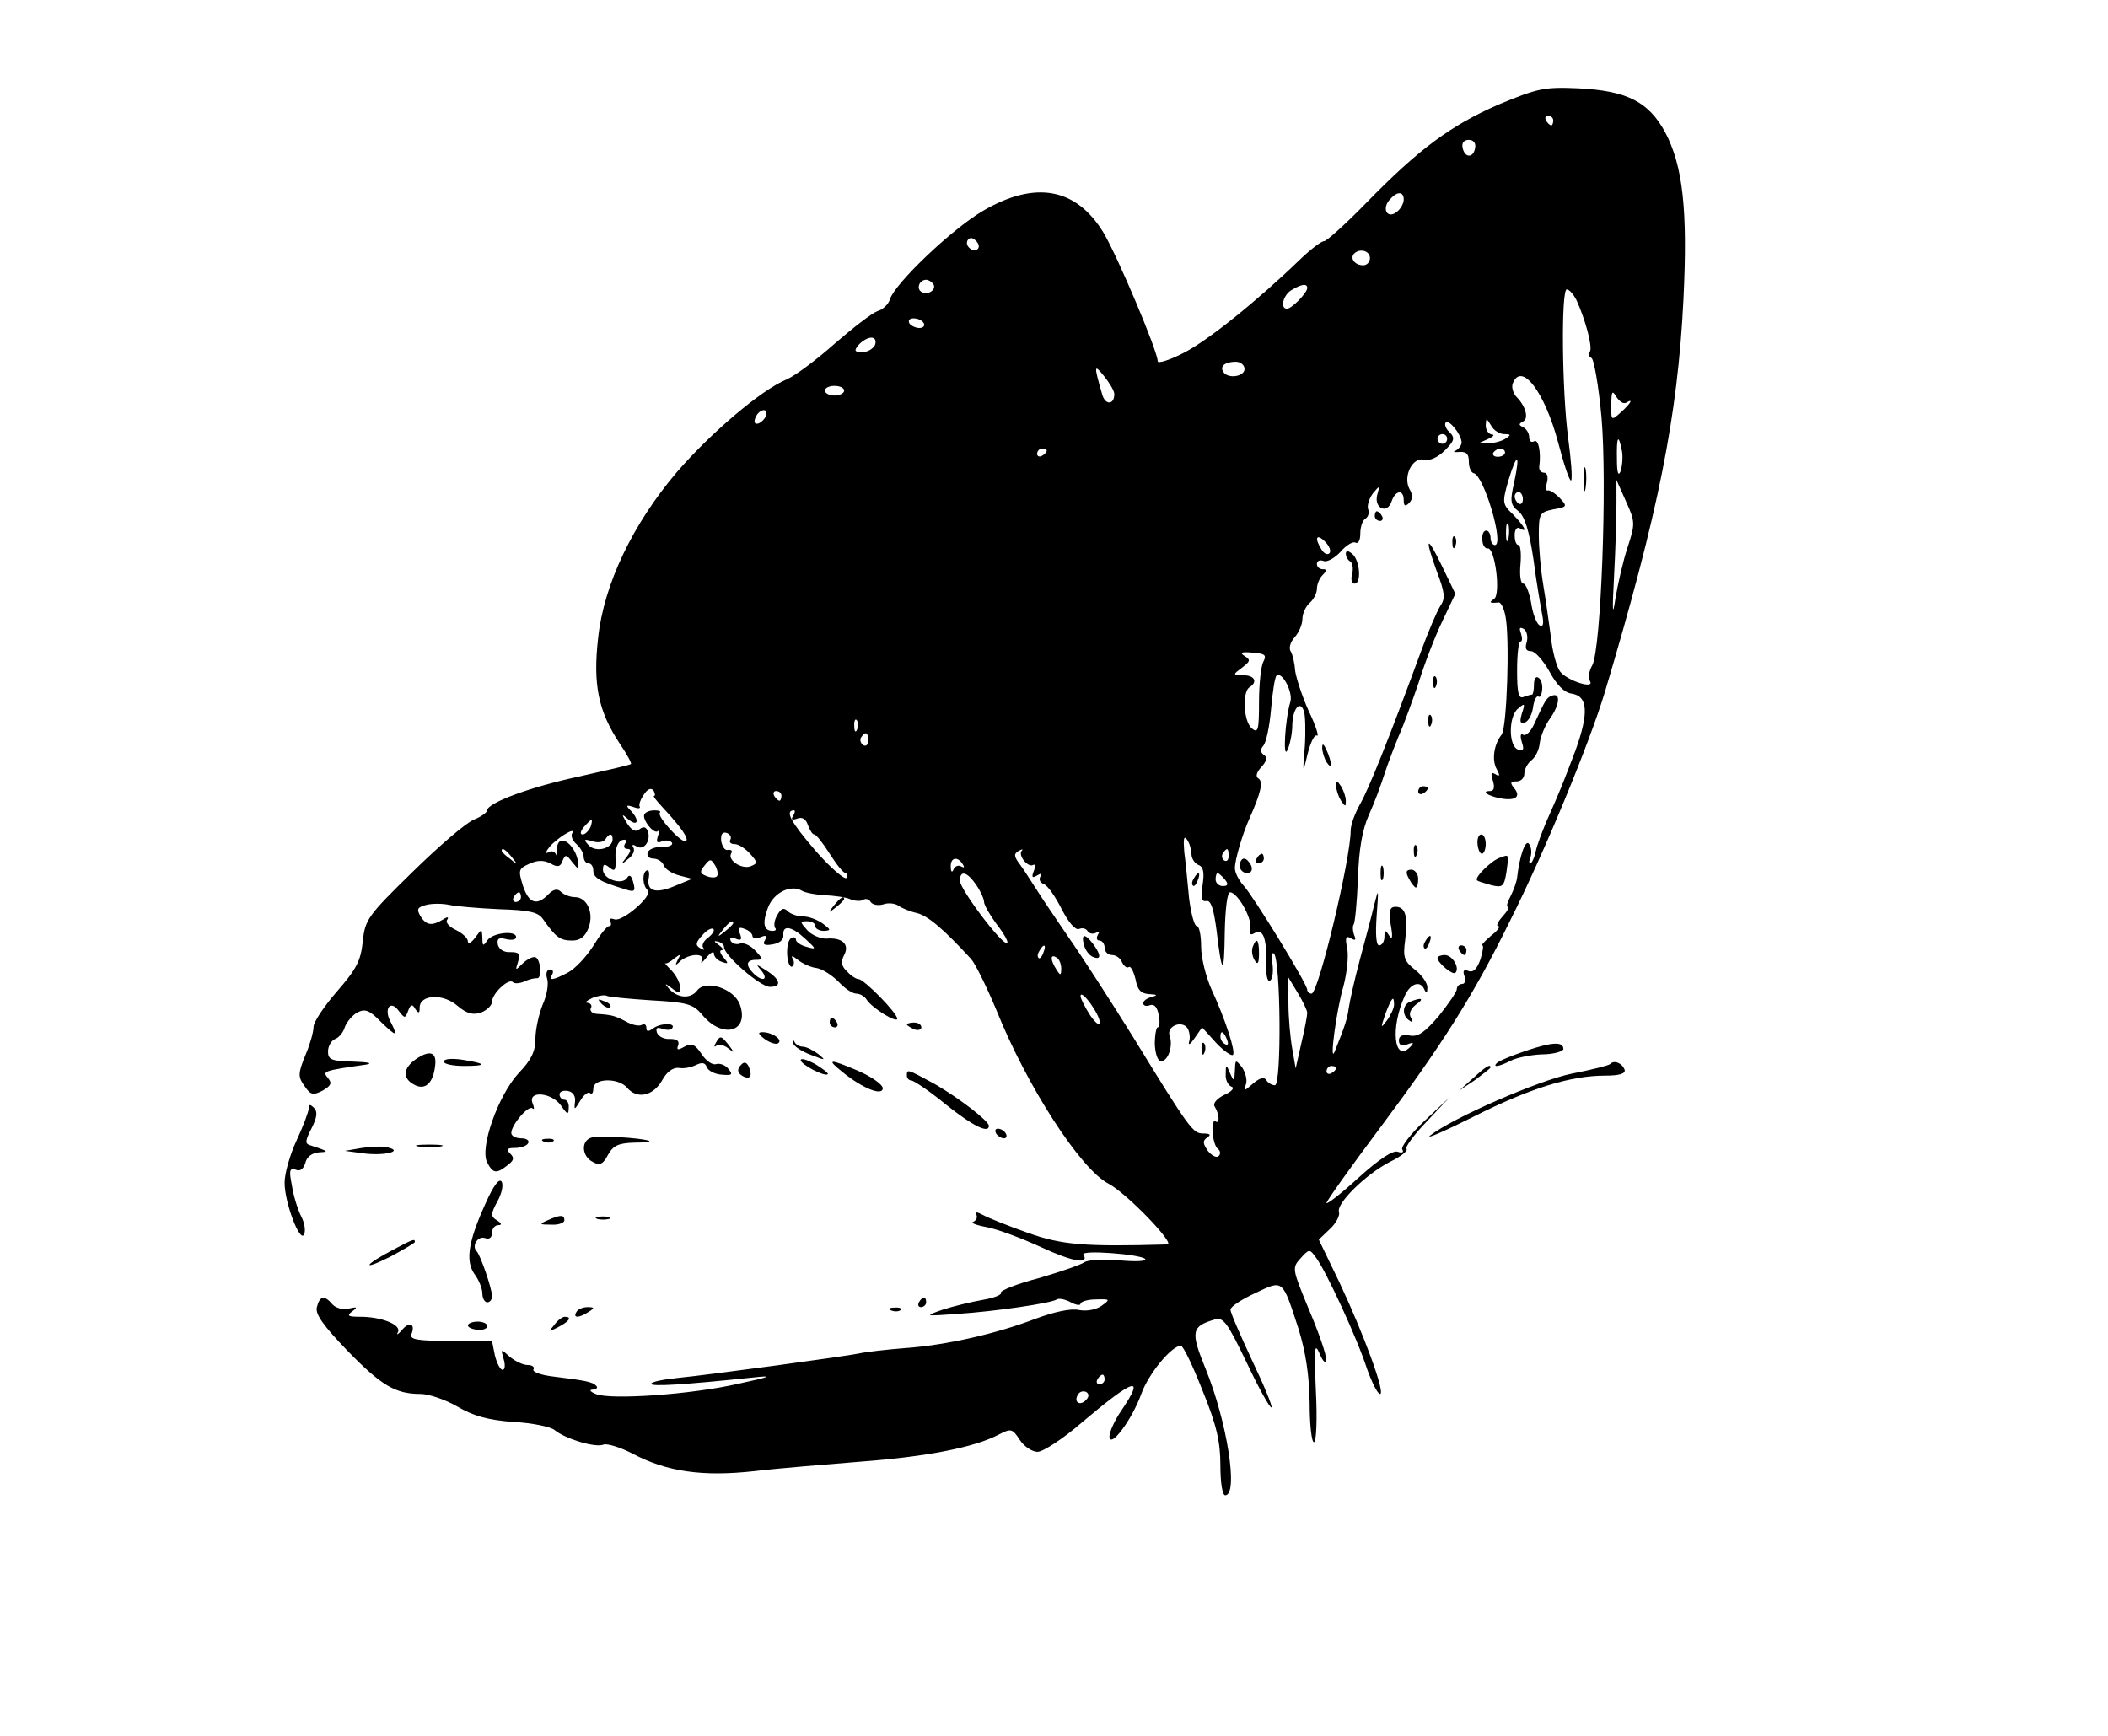 <?xml version="1.0" standalone="no"?>
<!DOCTYPE svg PUBLIC "-//W3C//DTD SVG 20010904//EN"
 "http://www.w3.org/TR/2001/REC-SVG-20010904/DTD/svg10.dtd">
<svg version="1.0" xmlns="http://www.w3.org/2000/svg"
 width="437pt" height="360pt" viewBox="0 0 437 360"
 preserveAspectRatio="xMidYMid meet">

<g transform="translate(0,360) scale(0.1,-0.1)"
fill="#000000" stroke="none">
<path d="M3106 3383 c-98 -43 -164 -91 -275 -205 -42 -43 -81 -78 -86 -78 -6
0 -28 -17 -50 -38 -89 -86 -192 -169 -242 -194 -29 -15 -53 -22 -53 -17 0 21
-83 217 -112 266 -57 94 -142 109 -250 46 -65 -38 -182 -150 -193 -183 -3 -11
-15 -22 -26 -25 -11 -4 -50 -34 -87 -66 -37 -33 -82 -67 -100 -75 -54 -22
-159 -112 -229 -193 -91 -107 -151 -232 -163 -343 -11 -97 0 -152 45 -220 15
-22 25 -41 23 -42 -2 -2 -50 -13 -108 -26 -103 -22 -190 -55 -190 -70 0 -4
-12 -13 -27 -19 -16 -6 -73 -55 -127 -108 -94 -92 -99 -99 -104 -145 -4 -40
-13 -57 -53 -103 -27 -31 -49 -64 -49 -74 0 -10 -7 -35 -15 -54 -18 -44 -18
-49 -2 -71 11 -16 17 -17 36 -7 17 10 20 15 11 26 -12 14 -11 15 80 28 14 3 1
5 -27 6 -46 1 -53 4 -53 21 0 11 7 23 15 26 8 3 17 14 20 25 4 10 15 24 26 30
16 8 25 5 49 -20 32 -31 36 -31 20 0 -15 27 -1 47 16 24 13 -17 14 -17 20 -1
5 14 9 15 15 4 7 -10 9 -9 9 3 0 27 48 30 78 4 20 -17 33 -20 50 -14 12 5 22
15 22 22 0 17 34 49 43 41 3 -4 14 -3 24 1 10 5 21 7 26 7 10 -3 9 36 -2 43
-5 3 -17 -3 -27 -12 -16 -16 -16 -16 -10 3 5 17 2 20 -16 20 -13 -1 -24 6 -26
16 -2 12 2 15 17 11 12 -3 21 -1 21 4 0 15 -50 9 -60 -7 -8 -12 -10 -12 -10 5
-1 20 -1 20 -15 1 -8 -11 -15 -14 -15 -8 0 7 -11 17 -25 24 -13 6 -22 15 -18
21 4 6 1 7 -8 1 -23 -14 -35 -13 -47 6 -9 15 -7 19 12 24 12 3 33 3 47 0 13
-3 60 -7 103 -9 64 -2 82 -6 92 -21 26 -37 35 -44 60 -44 17 0 27 8 34 26 12
31 -3 64 -28 64 -10 0 -23 5 -29 11 -7 7 -15 6 -26 -5 -24 -25 -41 -19 -53 18
-10 32 -9 35 13 45 17 8 30 8 44 1 15 -9 21 -7 25 5 6 14 8 14 20 -2 14 -17
14 -17 12 2 -4 25 -25 48 -37 41 -5 -3 -8 -14 -6 -24 1 -9 0 -11 -2 -4 -3 7
-10 9 -16 5 -7 -4 -6 1 2 11 16 19 57 44 47 28 -3 -5 1 -15 9 -22 8 -7 15 -19
15 -26 0 -8 5 -14 10 -14 6 0 10 -7 10 -15 0 -15 14 -23 67 -39 18 -6 21 -4
16 14 -4 15 -8 18 -13 10 -10 -16 -50 -3 -50 17 0 12 3 13 14 4 11 -9 13 -5
12 20 -1 20 5 34 13 37 8 3 11 0 7 -7 -4 -6 -2 -11 5 -11 8 0 7 -5 -2 -17 -13
-16 -12 -17 3 -4 10 7 15 18 11 24 -4 6 -1 7 7 2 15 -9 30 12 23 32 -4 9 -9
10 -17 4 -8 -7 -16 -3 -26 12 -12 20 -12 21 3 8 20 -16 23 -1 5 18 -11 11 -10
13 5 8 10 -4 16 -3 13 1 -2 4 2 15 9 25 8 12 15 14 20 8 3 -6 4 -11 1 -11 -3
0 5 -10 17 -23 39 -42 56 -66 49 -71 -9 -5 -61 52 -54 59 3 3 -2 5 -11 5 -9 0
-18 -3 -21 -8 -6 -10 20 -43 28 -35 4 4 4 0 0 -10 -4 -13 -2 -16 9 -11 8 3 17
1 20 -3 3 -5 -6 -9 -20 -9 -15 1 -28 -5 -30 -11 -3 -7 3 -13 11 -13 9 0 19 -6
22 -14 3 -8 17 -17 32 -21 l27 -7 -34 -14 c-42 -18 -61 -12 -56 16 2 11 0 18
-5 15 -9 -6 -8 -31 3 -41 11 -11 -53 -66 -69 -60 -9 3 -12 1 -9 -4 3 -6 2 -10
-2 -10 -5 0 -19 -18 -33 -41 -14 -22 -37 -47 -52 -55 -32 -17 -42 -18 -33 -4
3 6 1 10 -5 10 -6 0 -9 -8 -6 -18 4 -11 0 -35 -9 -55 -8 -20 -15 -52 -15 -71
0 -26 -9 -44 -34 -70 -43 -46 -82 -156 -66 -186 12 -23 19 -24 42 -6 13 10 15
15 6 24 -9 9 -7 12 9 12 12 0 25 4 28 10 3 5 -3 10 -14 10 -12 0 -21 5 -21 11
0 17 36 59 44 51 4 -3 4 1 0 11 -10 27 40 22 59 -5 13 -19 16 -20 16 -5 1 9
-3 17 -9 17 -5 0 -10 5 -10 11 0 6 8 9 18 7 10 -2 16 -11 14 -23 -2 -17 -1
-17 11 3 7 12 16 19 20 16 4 -4 7 0 7 9 0 22 52 23 70 2 20 -24 53 -18 72 14
10 19 23 28 35 27 10 -2 26 1 36 6 12 6 19 5 22 -4 3 -8 17 -15 31 -16 22 -2
24 0 14 12 -6 8 -18 12 -25 10 -7 -3 -21 6 -30 20 -14 21 -21 24 -36 16 -14
-8 -17 -7 -13 3 3 9 -3 13 -17 13 -12 -1 -24 5 -27 13 -3 10 0 12 11 8 9 -3
19 -3 21 2 7 11 -27 10 -41 -2 -9 -6 -13 -6 -13 2 0 7 -4 9 -10 6 -5 -3 -20 0
-32 7 -23 12 -29 14 -61 16 -10 1 -15 7 -12 12 3 5 0 10 -7 11 -7 0 -2 4 10
10 13 5 27 7 31 4 5 -2 46 -6 92 -9 74 -4 86 -8 104 -29 42 -52 99 -37 79 20
-12 34 -72 53 -89 29 -13 -17 -40 -16 -58 4 -10 12 -9 12 6 1 14 -11 17 -11
17 2 0 9 -8 24 -17 34 -10 10 -16 17 -14 16 2 -2 11 3 19 10 13 10 14 9 7 -3
-6 -12 -5 -13 6 -2 7 6 21 12 32 12 11 0 16 -5 12 -12 -4 -7 1 -4 9 6 9 11 16
15 16 9 0 -6 7 -14 16 -17 14 -5 15 -4 4 9 -7 8 -9 15 -4 15 5 0 2 5 -6 11
-10 7 -11 9 -2 7 8 -2 13 -7 13 -11 -2 -16 75 -83 95 -83 26 0 22 16 -9 35
-20 13 -21 13 -8 -2 15 -19 1 -23 -17 -5 -17 17 -15 28 5 28 15 0 15 2 -1 19
-10 11 -24 17 -31 15 -7 -3 -16 -1 -20 5 -3 7 0 8 10 5 11 -5 14 -2 9 10 -5
12 -2 15 10 10 9 -3 16 -10 16 -15 0 -4 7 -5 17 -2 11 5 14 3 9 -6 -6 -9 -1
-12 15 -9 14 2 24 9 23 19 -2 22 17 19 45 -7 24 -22 24 -23 3 -17 -12 3 -22
10 -22 15 0 5 -5 6 -10 3 -6 -4 -9 -19 -8 -35 1 -16 6 -26 10 -24 5 3 5 11 1
17 -4 7 1 5 11 -3 10 -8 28 -16 39 -17 12 -2 32 -15 45 -28 13 -14 29 -25 37
-25 8 0 18 -6 22 -13 11 -17 63 -49 63 -39 0 12 -69 82 -80 82 -5 0 -16 7 -24
16 -12 11 -13 20 -6 34 12 22 -4 37 -37 34 -12 0 -30 7 -39 17 -16 18 -16 19
-1 19 10 0 17 -4 17 -10 0 -5 8 -10 18 -10 15 1 15 2 -2 15 -11 8 -29 15 -41
15 -12 0 -26 5 -32 11 -8 8 -14 6 -22 -9 -6 -10 -7 -22 -4 -26 3 -3 1 -6 -5
-6 -19 0 -22 16 -10 48 12 32 48 49 71 35 7 -4 28 -8 47 -9 19 -1 43 -4 52 -8
9 -4 21 -5 27 -2 5 4 13 2 16 -4 4 -6 16 -8 26 -5 11 4 25 2 32 -3 7 -5 24
-12 38 -15 23 -6 54 -32 112 -95 9 -10 33 -59 53 -107 63 -157 174 -329 232
-359 38 -20 140 -126 122 -126 -171 -5 -219 -1 -289 24 -40 14 -82 31 -93 37
-13 7 -18 7 -14 1 3 -6 0 -12 -6 -15 -7 -2 5 -7 27 -11 22 -4 73 -23 114 -42
65 -30 100 -36 87 -15 -6 10 117 1 128 -9 4 -5 -19 -6 -53 -3 -33 3 -66 1 -73
-4 -7 -5 -50 -20 -95 -33 -46 -12 -80 -26 -78 -30 3 -4 -14 -11 -38 -15 -23
-4 -60 -13 -82 -20 -40 -14 -39 -14 30 -9 77 5 194 22 206 30 5 3 18 0 29 -6
11 -6 20 -7 20 -3 0 4 14 9 32 9 30 1 30 0 12 -13 -11 -8 -30 -12 -47 -9 -17
4 -52 -4 -90 -18 -81 -31 -185 -55 -272 -61 -38 -3 -81 -8 -94 -11 -29 -6
-307 -44 -378 -51 -29 -3 -53 -8 -53 -12 0 -6 67 -2 210 13 45 5 40 2 -30 -13
-96 -22 -265 -34 -295 -21 -12 5 -14 9 -6 9 8 1 11 4 7 8 -7 8 -23 11 -88 19
-27 3 -45 10 -42 15 3 5 -3 9 -12 9 -10 0 -26 8 -37 17 -19 17 -19 17 -13 -4
4 -13 3 -23 -2 -23 -5 0 -12 14 -16 30 l-6 30 -86 0 c-70 0 -85 3 -81 14 9 22
-5 27 -20 8 -8 -9 -12 -11 -8 -4 8 15 -33 32 -78 32 -25 0 -29 2 -17 11 12 9
11 10 -7 6 -12 -3 -27 1 -34 9 -16 19 -26 18 -32 -6 -4 -14 13 -38 63 -90 71
-73 100 -90 152 -90 17 0 52 -12 76 -26 34 -20 64 -28 116 -32 39 -2 78 -10
86 -17 22 -18 84 -37 101 -30 8 3 36 -6 61 -19 70 -37 144 -48 252 -36 50 6
151 14 224 20 132 10 232 29 283 56 25 13 28 12 43 -11 9 -14 26 -25 37 -25
11 0 53 27 92 61 109 92 132 99 82 25 -14 -20 -25 -45 -25 -54 1 -27 47 35 66
88 15 42 63 100 82 100 5 0 25 -42 45 -93 29 -71 37 -106 37 -155 0 -35 4 -62
10 -62 28 0 4 153 -41 263 -31 76 -29 87 18 101 19 6 26 -3 68 -90 25 -53 48
-94 51 -92 2 3 -16 47 -41 99 -24 52 -45 99 -44 104 0 6 23 21 51 34 59 28 56
30 90 -74 15 -49 22 -95 23 -152 0 -46 4 -83 9 -83 5 0 7 48 4 106 -4 91 -3
102 8 77 7 -17 13 -21 13 -11 1 9 -15 55 -35 102 -35 85 -36 87 -18 107 18 20
19 20 32 2 20 -26 86 -168 106 -231 10 -28 22 -52 27 -52 12 0 -34 125 -85
233 l-42 87 23 22 c13 12 21 28 19 35 -7 17 55 78 105 104 23 11 38 23 35 27
-4 3 15 29 41 56 l48 51 -52 -49 c-29 -27 -49 -54 -46 -59 4 -6 0 -8 -9 -5
-10 4 -39 -15 -82 -54 -36 -33 -66 -56 -66 -52 0 4 49 73 109 153 130 174 195
276 271 431 72 143 165 369 197 475 111 372 151 571 163 815 9 184 -1 276 -38
346 -35 64 -80 86 -181 91 -70 3 -83 0 -165 -34z m114 -33 c0 -5 -2 -10 -4
-10 -3 0 -8 5 -11 10 -3 6 -1 10 4 10 6 0 11 -4 11 -10z m-162 -57 c-4 -22
-22 -20 -26 1 -2 10 3 16 13 16 10 0 15 -7 13 -17z m-148 -107 c0 -7 -6 -19
-14 -25 -19 -16 -32 5 -16 24 16 19 30 19 30 1z m-883 -102 c-9 -9 -28 6 -21
18 4 6 10 6 17 -1 6 -6 8 -13 4 -17z m813 -19 c0 -8 -6 -15 -14 -15 -17 0 -28
14 -19 24 12 12 33 6 33 -9z m-905 -54 c7 -12 -12 -24 -25 -16 -11 7 -4 25 10
25 5 0 11 -4 15 -9z m775 -8 c0 -10 -32 -43 -42 -43 -15 0 -8 29 10 39 20 12
32 14 32 4z m558 -25 c18 -39 34 -97 28 -107 -4 -5 -2 -11 3 -13 5 -1 15 -57
21 -123 12 -138 -1 -479 -19 -514 -7 -12 -9 -26 -5 -33 11 -18 -48 1 -62 20
-7 9 -16 42 -19 72 -4 30 -11 79 -16 109 -5 30 -9 76 -9 102 0 44 2 47 30 53
29 5 30 6 13 24 -10 10 -21 17 -25 15 -3 -1 -4 6 -1 17 3 12 0 20 -6 20 -7 0
-11 6 -10 13 4 30 -2 58 -11 52 -5 -3 -10 0 -10 9 0 8 -6 17 -12 20 -10 5 -10
7 -1 12 13 6 6 32 -14 52 -6 7 -10 19 -7 27 18 46 66 -17 94 -122 12 -46 24
-82 27 -79 3 3 0 42 -6 87 -13 96 -15 309 -3 309 5 0 14 -10 20 -22z m-1353
-48 c3 -5 -1 -10 -9 -10 -8 0 -18 5 -21 10 -3 6 1 10 9 10 8 0 18 -4 21 -10z
m-101 -45 c-4 -8 -15 -15 -26 -15 -17 0 -18 3 -8 15 7 8 19 15 26 15 8 0 11
-6 8 -15z m766 -50 c0 -16 -35 -21 -44 -6 -8 12 4 21 26 21 10 0 18 -7 18 -15z
m-270 -52 c0 -23 -19 -23 -25 -1 -18 62 -17 64 4 38 11 -14 21 -30 21 -37z
m-560 7 c0 -5 -9 -10 -20 -10 -11 0 -20 5 -20 10 0 6 9 10 20 10 11 0 20 -4
20 -10z m1621 -25 c16 10 10 -1 -11 -20 -20 -18 -20 -17 -20 16 1 28 2 31 11
16 6 -9 14 -15 20 -12z m-1783 -27 c-2 -6 -10 -14 -16 -16 -7 -2 -10 2 -6 12
7 18 28 22 22 4z m1442 -55 c0 -6 -6 -14 -12 -17 -7 -3 -4 -4 7 -3 15 1 20 -4
20 -20 0 -13 5 -23 10 -24 21 -4 64 -149 44 -149 -5 0 -9 7 -9 15 0 8 -4 15
-9 15 -6 0 -9 -9 -8 -19 0 -11 6 -19 11 -18 15 3 28 -96 13 -105 -11 -7 -9 -9
10 -7 5 0 11 -13 14 -29 9 -45 3 -230 -8 -245 -16 -20 -21 -53 -10 -72 7 -13
6 -16 -3 -10 -9 5 -10 2 -5 -14 4 -14 2 -21 -6 -21 -19 0 -5 -10 21 -15 31 -6
44 3 29 21 -9 11 -8 14 5 14 9 0 16 7 16 16 0 9 7 22 15 28 8 6 16 22 17 36 2
14 11 36 21 50 20 28 23 54 5 48 -12 -4 -14 -8 -38 -60 -7 -15 -17 -25 -23
-21 -5 3 -6 -3 -2 -16 5 -15 3 -19 -8 -15 -20 7 -20 69 0 85 14 12 15 11 8
-10 -5 -17 -4 -22 6 -19 8 3 15 17 17 31 2 15 7 25 11 23 4 -3 7 4 8 14 1 11
-2 22 -8 25 -5 4 -9 -3 -9 -14 0 -12 -2 -21 -4 -21 -2 0 -10 -2 -18 -5 -10 -4
-13 9 -13 55 0 33 3 60 7 60 4 0 4 7 1 17 -4 11 -3 14 6 9 6 -4 9 -16 6 -27
-4 -13 -2 -19 9 -19 8 0 25 -19 38 -42 15 -28 31 -44 46 -46 34 -5 36 -40 8
-118 -27 -71 -30 -79 -61 -149 -9 -22 -19 -48 -21 -59 -2 -10 -6 -21 -10 -25
-4 -3 -5 1 -2 10 4 9 3 22 -2 29 -7 12 -20 -24 -25 -70 -1 -8 -7 -25 -13 -37
-7 -13 -10 -23 -6 -23 4 0 -1 -9 -11 -20 -10 -11 -14 -20 -9 -20 5 -1 -2 -10
-15 -20 -13 -11 -21 -20 -18 -20 3 0 1 -13 -4 -29 -7 -20 -15 -28 -25 -24 -10
4 -12 0 -8 -11 3 -9 1 -16 -5 -16 -6 0 -11 -5 -11 -11 0 -5 -17 -30 -37 -55
-29 -34 -43 -44 -60 -41 -16 3 -23 -1 -23 -10 0 -10 6 -13 18 -8 13 5 14 3 5
-6 -33 -33 -41 40 -11 106 12 27 33 33 41 13 4 -8 6 -7 6 4 1 9 -11 26 -25 37
-23 18 -26 26 -21 62 6 49 1 69 -20 69 -12 0 -14 -8 -10 -37 5 -26 3 -33 -3
-23 -8 13 -10 12 -10 -2 0 -10 -5 -18 -11 -18 -6 0 -8 22 -5 63 4 55 4 57 -5
22 -5 -22 -19 -74 -30 -115 -11 -41 -21 -86 -23 -100 -3 -22 -7 -35 -29 -90
-12 -29 4 89 18 135 7 27 11 61 8 78 -5 23 -3 28 7 22 10 -6 12 -4 7 7 -3 9
-3 18 -1 21 3 3 7 45 9 94 2 62 9 103 23 134 11 24 25 62 32 84 7 22 21 58 30
80 10 22 28 72 41 110 12 39 34 96 49 127 l27 57 -26 54 c-33 69 -39 66 -13
-6 17 -45 19 -57 8 -73 -7 -11 -25 -53 -40 -94 -68 -185 -109 -287 -127 -318
-10 -18 -19 -42 -19 -54 0 -59 -67 -338 -81 -338 -5 0 -9 4 -9 8 0 12 -111
193 -132 216 -10 11 -18 27 -18 36 0 18 16 72 31 105 23 52 28 74 18 81 -7 4
-4 13 6 24 11 12 13 20 5 25 -7 5 -8 11 -1 19 6 7 13 41 16 76 3 35 8 66 11
69 11 11 35 -34 29 -54 -11 -36 -16 -122 -6 -100 5 11 10 34 10 52 1 34 16 52
24 29 3 -8 4 -41 2 -73 -5 -58 -4 -58 6 -15 6 23 14 40 19 37 5 -3 -2 20 -17
51 -14 31 -26 69 -28 83 -1 15 -5 33 -9 40 -5 7 -1 20 8 30 9 10 16 27 16 38
0 11 7 26 15 33 8 7 15 20 15 29 0 9 5 22 12 29 9 9 9 12 0 12 -7 0 -12 5 -12
11 0 6 6 9 14 6 7 -3 23 6 35 19 12 14 26 22 31 19 6 -3 10 5 10 19 0 14 5 28
11 31 6 4 8 13 5 20 -2 7 2 21 10 32 14 17 15 17 9 -3 -7 -28 21 -41 30 -13 8
23 25 25 25 2 0 -12 3 -14 11 -6 8 8 8 17 1 29 -14 26 6 67 30 61 11 -3 28 4
43 19 20 20 22 26 10 38 -8 7 -11 16 -8 20 7 7 32 -24 33 -41z m88 17 c15 0
15 -2 2 -10 -8 -5 -24 -9 -35 -9 l-20 0 20 9 c11 5 14 9 8 9 -7 1 -13 9 -13
19 1 16 1 16 11 0 5 -10 18 -18 27 -18z m-118 -10 c0 -5 -4 -10 -10 -10 -5 0
-10 5 -10 10 0 6 5 10 10 10 6 0 10 -4 10 -10z m362 -23 c3 -13 1 -32 -2 -43
-5 -13 -8 -5 -8 24 -1 47 3 54 10 19z m-1192 -1 c0 -3 -4 -8 -10 -11 -5 -3
-10 -1 -10 4 0 6 5 11 10 11 6 0 10 -2 10 -4z m950 -4 c0 -5 -7 -9 -15 -9 -8
0 -12 4 -9 9 3 4 9 8 15 8 5 0 9 -4 9 -8z m19 -62 c-9 -39 -8 -47 9 -60 13
-11 22 -40 31 -100 6 -47 15 -98 18 -114 4 -20 2 -27 -6 -22 -6 4 -14 25 -17
47 -4 21 -11 39 -16 39 -6 0 -8 18 -6 40 2 22 0 40 -4 40 -5 0 -8 9 -8 21 0
11 5 17 10 14 18 -11 11 3 -13 28 -23 22 -23 25 -10 71 18 59 25 57 12 -4z
m235 -135 c-9 -27 -20 -75 -25 -105 -6 -41 -7 -29 -3 45 3 55 5 123 5 150 l0
50 20 -45 c19 -42 19 -46 3 -95z m-217 100 c0 -8 -4 -12 -9 -9 -4 3 -8 9 -8
15 0 5 4 9 8 9 5 0 9 -7 9 -15z m-30 -82 c-3 -10 -5 -4 -5 12 0 17 2 24 5 18
2 -7 2 -21 0 -30z m-371 -30 c-4 -4 -11 -1 -16 7 -16 25 -11 35 7 17 9 -9 13
-20 9 -24z m-137 -225 c-5 -9 -9 -47 -9 -84 0 -58 -2 -65 -15 -54 -17 14 -20
75 -5 85 18 11 11 25 -12 25 -23 1 -23 1 -3 16 17 13 18 16 5 24 -11 7 -6 9
16 7 27 -2 30 -5 23 -19z m-842 -140 c-3 -8 -6 -5 -6 6 -1 11 2 17 5 13 3 -3
4 -12 1 -19z m23 -24 c0 -8 -5 -12 -10 -9 -6 4 -8 11 -5 16 9 14 15 11 15 -7z
m-180 -114 c0 -5 -2 -10 -4 -10 -3 0 -8 5 -11 10 -3 6 -1 10 4 10 6 0 11 -4
11 -10z m24 -42 c-5 -7 -2 -9 9 -5 10 4 18 -1 22 -14 4 -10 9 -19 13 -19 4 0
18 -18 32 -40 14 -22 28 -40 33 -40 4 0 5 -4 2 -10 -3 -5 -33 20 -65 57 -50
58 -64 83 -44 83 3 0 2 -5 -2 -12z m-420 -23 c-4 -8 -11 -15 -16 -15 -6 0 -5
6 2 15 7 8 14 15 16 15 2 0 1 -7 -2 -15z m290 -26 c-3 -5 1 -9 9 -9 8 0 22 -9
32 -20 16 -18 16 -20 1 -26 -18 -7 -49 13 -40 27 3 5 0 8 -7 7 -6 -2 -12 7
-14 19 -1 14 3 19 12 16 7 -3 10 -9 7 -14z m-244 1 c0 -19 -34 -28 -49 -13
-12 13 -11 14 7 9 11 -4 23 -2 27 4 8 13 15 13 15 0z m1200 -31 c0 -9 7 -19
14 -22 11 -4 13 -16 9 -42 -4 -27 -2 -35 8 -33 9 2 15 -15 21 -61 11 -94 16
-96 17 -3 1 46 5 82 11 82 15 0 45 -52 42 -73 -3 -13 0 -17 8 -12 18 11 26 -9
25 -60 -1 -25 2 -42 8 -38 5 3 7 18 5 34 -3 17 -1 26 3 22 14 -14 16 -273 2
-273 -6 0 -15 5 -18 11 -5 7 -14 4 -28 -8 -18 -16 -20 -16 -14 -1 3 9 -1 24
-8 35 -14 17 -14 17 -15 -7 -1 -23 -2 -23 -10 -5 -8 19 -9 19 -9 -2 -1 -12 5
-23 12 -26 7 -2 1 -10 -15 -17 -16 -8 -24 -18 -20 -24 10 -16 11 -37 2 -31
-11 7 -7 -49 5 -57 5 -4 6 -11 1 -15 -4 -4 -14 1 -22 11 -11 16 -11 21 -1 28
8 5 6 8 -8 8 -22 0 -27 6 -146 200 -46 74 -106 167 -134 207 -27 40 -58 85
-67 100 -10 15 -24 38 -33 50 -13 17 -14 23 -3 29 7 4 10 4 6 0 -8 -10 14 -36
24 -29 4 2 5 -4 1 -13 -5 -13 -3 -15 7 -9 8 5 11 4 7 -2 -4 -6 -1 -13 7 -16 8
-3 24 -26 37 -52 14 -27 28 -44 36 -41 7 3 15 1 18 -5 4 -5 11 -6 17 -3 7 4 8
2 4 -4 -4 -7 -2 -12 3 -12 6 0 11 -7 11 -15 0 -8 7 -15 15 -15 9 0 18 -7 21
-15 4 -8 10 -13 14 -10 4 3 10 -9 14 -25 4 -22 11 -30 28 -31 17 -1 19 -2 6
-6 -10 -2 -18 -8 -18 -13 0 -5 6 -7 14 -4 9 3 15 -4 18 -20 3 -14 2 -26 -2
-26 -3 0 -6 -16 -6 -35 1 -20 6 -35 13 -35 15 0 25 32 18 52 -8 20 25 34 37
16 4 -7 6 -20 3 -28 -2 -8 3 -5 11 7 l16 23 29 -32 c16 -17 32 -28 35 -25 6 6
-15 72 -45 137 -11 25 -21 64 -21 88 0 23 -4 42 -9 42 -5 0 -12 26 -16 58 -3
31 -7 75 -10 96 -2 27 -1 35 6 25 5 -7 9 -21 9 -30z m-1409 -6 c13 -16 12 -17
-3 -4 -10 7 -18 15 -18 17 0 8 8 3 21 -13z m1486 2 c0 -8 -4 -12 -9 -9 -5 3
-6 10 -3 15 9 13 12 11 12 -6z m-1061 -42 c-3 -3 -13 -3 -22 1 -13 5 -14 9 -3
22 11 14 13 14 22 -1 5 -9 6 -19 3 -22z m510 25 c4 -6 3 -8 -4 -4 -5 3 -13 0
-15 -6 -3 -8 -6 -6 -6 5 -1 19 14 23 25 5z m28 -43 c9 -13 16 -29 16 -35 0 -6
12 -27 26 -46 15 -19 25 -37 22 -39 -8 -8 -98 111 -98 129 0 23 15 19 34 -9z
m515 12 c8 -10 7 -14 -4 -14 -8 0 -15 6 -15 14 0 7 2 13 4 13 2 0 9 -6 15 -13z
m-1459 -37 c0 -5 -5 -10 -11 -10 -5 0 -7 5 -4 10 3 6 8 10 11 10 2 0 4 -4 4
-10z m440 -54 c0 -2 -8 -10 -17 -17 -16 -13 -17 -12 -4 4 13 16 21 21 21 13z
m-52 -30 c-10 -7 -14 -17 -10 -21 4 -5 1 -5 -6 -1 -11 6 -10 12 4 27 9 11 20
16 23 13 3 -3 -2 -11 -11 -18z m695 -31 c-3 -9 -8 -14 -10 -11 -3 3 -2 9 2 15
9 16 15 13 8 -4z m37 -33 c0 -15 -2 -15 -10 -2 -13 20 -13 33 0 25 6 -3 10
-14 10 -23z m510 -92 c0 -5 -5 -33 -12 -62 l-12 -53 -7 40 c-4 22 -8 65 -8 95
l-1 55 20 -33 c11 -18 20 -37 20 -42z m-430 -20 c0 -8 -9 -1 -20 15 -11 17
-20 35 -20 40 1 16 40 -38 40 -55z m610 37 c0 -7 -7 -22 -15 -33 -13 -17 -13
-16 -3 14 13 34 18 40 18 19z m-346 -73 c3 -8 2 -12 -4 -9 -6 3 -10 10 -10 16
0 14 7 11 14 -7z m226 -58 c0 -3 -4 -8 -10 -11 -5 -3 -10 -1 -10 4 0 6 5 11
10 11 6 0 10 -2 10 -4z m-480 -646 c0 -5 -5 -10 -11 -10 -5 0 -7 5 -4 10 3 6
8 10 11 10 2 0 4 -4 4 -10z m-39 -43 c-13 -13 -26 -3 -16 12 3 6 11 8 17 5 6
-4 6 -10 -1 -17z"/>
<path d="M3283 2605 c0 -22 2 -30 4 -17 2 12 2 30 0 40 -3 9 -5 -1 -4 -23z"/>
<path d="M2850 2530 c0 -5 5 -10 11 -10 5 0 7 5 4 10 -3 6 -8 10 -11 10 -2 0
-4 -4 -4 -10z"/>
<path d="M3011 2474 c0 -11 3 -14 6 -6 3 7 2 16 -1 19 -3 4 -6 -2 -5 -13z"/>
<path d="M2790 2452 c0 -6 4 -13 9 -16 5 -3 7 -15 4 -26 -3 -11 -1 -20 5 -20
15 0 11 48 -4 61 -9 8 -14 8 -14 1z"/>
<path d="M2971 2184 c0 -11 3 -14 6 -6 3 7 2 16 -1 19 -3 4 -6 -2 -5 -13z"/>
<path d="M2961 2104 c0 -11 3 -14 6 -6 3 7 2 16 -1 19 -3 4 -6 -2 -5 -13z"/>
<path d="M2741 2050 c0 -8 4 -22 9 -30 12 -18 12 -2 0 25 -6 13 -9 15 -9 5z"/>
<path d="M2770 1970 c0 -8 5 -22 10 -30 9 -13 10 -13 10 0 0 8 -5 22 -10 30
-9 13 -10 13 -10 0z"/>
<path d="M2940 1959 c0 -5 5 -7 10 -4 6 3 10 8 10 11 0 2 -4 4 -10 4 -5 0 -10
-5 -10 -11z"/>
<path d="M3063 1850 c1 -11 5 -20 9 -20 4 0 8 9 8 20 0 11 -4 20 -9 20 -6 0
-9 -9 -8 -20z"/>
<path d="M2931 1834 c0 -11 3 -14 6 -6 3 7 2 16 -1 19 -3 4 -6 -2 -5 -13z"/>
<path d="M2605 1820 c-3 -5 -1 -10 4 -10 6 0 11 5 11 10 0 6 -2 10 -4 10 -3 0
-8 -4 -11 -10z"/>
<path d="M3110 1822 c-17 -5 -54 -41 -48 -47 1 -2 15 -6 29 -10 24 -6 27 -3
32 27 5 38 6 37 -13 30z"/>
<path d="M2570 1805 c0 -8 7 -15 15 -15 9 0 12 6 9 15 -4 8 -10 15 -15 15 -5
0 -9 -7 -9 -15z"/>
<path d="M2862 1790 c0 -14 2 -19 5 -12 2 6 2 18 0 25 -3 6 -5 1 -5 -13z"/>
<path d="M2921 1778 c5 -10 12 -18 14 -18 3 0 5 8 5 18 0 10 -7 19 -14 19 -11
0 -13 -5 -5 -19z"/>
<path d="M2955 1649 c-4 -6 -5 -12 -2 -15 2 -3 7 2 10 11 7 17 1 20 -8 4z"/>
<path d="M3025 1630 c3 -5 8 -10 11 -10 2 0 4 5 4 10 0 6 -5 10 -11 10 -5 0
-7 -4 -4 -10z"/>
<path d="M2980 1614 c0 -10 31 -36 37 -31 10 10 -6 37 -22 37 -8 0 -15 -3 -15
-6z"/>
<path d="M2923 1523 c-16 -6 -17 -29 -1 -39 7 -5 8 -3 3 6 -5 8 -1 18 10 27
19 13 12 16 -12 6z"/>
<path d="M2475 1779 c-4 -6 -5 -12 -2 -15 2 -3 7 2 10 11 7 17 1 20 -8 4z"/>
<path d="M2247 1641 c3 -11 11 -22 19 -25 17 -7 17 4 0 27 -17 22 -25 22 -19
-2z"/>
<path d="M2597 1637 c-3 -8 -1 -20 4 -28 6 -10 9 -7 9 14 0 29 -5 35 -13 14z"/>
<path d="M2491 1424 c0 -11 3 -14 6 -6 3 7 2 16 -1 19 -3 4 -6 -2 -5 -13z"/>
<path d="M1729 1723 c-13 -16 -12 -17 4 -4 9 7 17 15 17 17 0 8 -8 3 -21 -13z"/>
<path d="M1247 1519 c7 -7 15 -10 18 -7 3 3 -2 9 -12 12 -14 6 -15 5 -6 -5z"/>
<path d="M1720 1480 c0 -5 5 -10 11 -10 5 0 7 5 4 10 -3 6 -8 10 -11 10 -2 0
-4 -4 -4 -10z"/>
<path d="M1880 1476 c0 -2 7 -6 15 -10 8 -3 15 -1 15 4 0 6 -7 10 -15 10 -8 0
-15 -2 -15 -4z"/>
<path d="M1585 1446 c11 -8 24 -12 28 -9 11 7 -12 23 -32 23 -11 0 -9 -4 4
-14z"/>
<path d="M1484 1438 c-4 -7 -4 -10 1 -6 4 4 15 2 24 -5 14 -11 14 -10 2 6 -16
20 -18 21 -27 5z"/>
<path d="M1644 1438 c1 -7 18 -18 37 -25 31 -12 32 -12 15 2 -11 8 -25 15 -32
15 -7 0 -15 5 -17 10 -3 6 -4 5 -3 -2z"/>
<path d="M3162 1421 c-29 -10 -56 -21 -59 -25 -10 -10 6 -7 29 5 12 6 40 12
64 13 24 0 44 6 45 11 0 16 -23 15 -79 -4z"/>
<path d="M862 1404 c-27 -19 -28 -40 -3 -53 22 -12 39 3 43 39 4 29 -11 34
-40 14z"/>
<path d="M920 1399 c0 -5 19 -9 42 -9 49 0 47 5 -4 13 -21 3 -38 2 -38 -4z"/>
<path d="M1660 1402 c0 -9 50 -35 56 -29 2 2 -10 11 -26 21 -17 9 -30 13 -30
8z"/>
<path d="M1537 1393 c-11 -10 -8 -20 7 -26 8 -3 13 0 12 8 -3 19 -11 27 -19
18z"/>
<path d="M1747 1377 c42 -34 83 -50 83 -33 0 7 -22 23 -49 35 -63 27 -69 26
-34 -2z"/>
<path d="M3338 1394 c-3 -3 -39 -12 -80 -20 -69 -14 -247 -92 -293 -128 -11
-9 30 9 90 39 117 59 201 85 273 85 29 0 42 4 40 12 -5 14 -22 21 -30 12z"/>
<path d="M3053 1364 l-28 -25 33 22 c17 13 32 24 32 26 0 8 -11 1 -37 -23z"/>
<path d="M1880 1370 c0 -5 4 -10 9 -10 5 0 38 -22 72 -50 55 -44 89 -61 89
-44 0 10 -64 59 -113 87 -57 31 -57 31 -57 17z"/>
<path d="M640 1302 c0 -6 -11 -36 -25 -66 -14 -30 -25 -69 -25 -88 0 -41 31
-123 40 -108 4 7 2 24 -6 39 -7 14 -16 43 -19 64 -6 30 -5 36 8 32 9 -4 16 1
20 14 3 13 14 21 29 22 21 1 19 2 -20 15 -10 3 -9 10 4 35 11 22 13 34 5 42
-8 8 -11 8 -11 -1z"/>
<path d="M2065 1250 c3 -5 11 -10 16 -10 6 0 7 5 4 10 -3 6 -11 10 -16 10 -6
0 -7 -4 -4 -10z"/>
<path d="M1228 1242 c-24 -5 -23 -39 1 -51 14 -8 21 -5 31 14 11 20 22 25 54
26 23 0 37 2 31 4 -18 6 -100 11 -117 7z"/>
<path d="M1128 1233 c7 -3 16 -2 19 1 4 3 -2 6 -13 5 -11 0 -14 -3 -6 -6z"/>
<path d="M750 1220 l-35 -6 37 -5 c43 -6 86 4 52 12 -10 3 -35 2 -54 -1z"/>
<path d="M868 1223 c12 -2 32 -2 45 0 12 2 2 4 -23 4 -25 0 -35 -2 -22 -4z"/>
<path d="M1007 1106 c-36 -79 -43 -120 -23 -148 9 -12 16 -30 16 -40 0 -10 5
-18 10 -18 6 0 10 6 10 13 0 15 -24 85 -32 93 -11 11 3 33 18 27 8 -3 14 1 14
11 0 9 6 16 13 16 8 0 7 4 -3 10 -13 8 -13 13 1 39 9 16 13 34 9 41 -5 8 -17
-8 -33 -44z"/>
<path d="M1135 1070 c-18 -8 -17 -9 8 -9 15 -1 27 4 27 9 0 12 -8 12 -35 0z"/>
<path d="M1238 1073 c6 -2 18 -2 25 0 6 3 1 5 -13 5 -14 0 -19 -2 -12 -5z"/>
<path d="M815 1009 c-61 -32 -67 -45 -7 -15 28 15 52 29 52 31 0 7 -2 7 -45
-16z"/>
<path d="M1905 900 c-3 -5 -1 -10 4 -10 6 0 11 5 11 10 0 6 -2 10 -4 10 -3 0
-8 -4 -11 -10z"/>
<path d="M1195 880 c-8 -13 5 -13 25 0 13 8 13 10 -2 10 -9 0 -20 -4 -23 -10z"/>
<path d="M1848 883 c7 -3 16 -2 19 1 4 3 -2 6 -13 5 -11 0 -14 -3 -6 -6z"/>
<path d="M1149 853 c-13 -15 -12 -15 9 -4 23 12 28 21 13 21 -5 0 -15 -7 -22
-17z"/>
<path d="M970 852 c0 -4 9 -8 20 -9 11 -1 20 2 20 8 0 5 -9 9 -20 9 -11 0 -20
-4 -20 -8z"/>
</g>
</svg>
